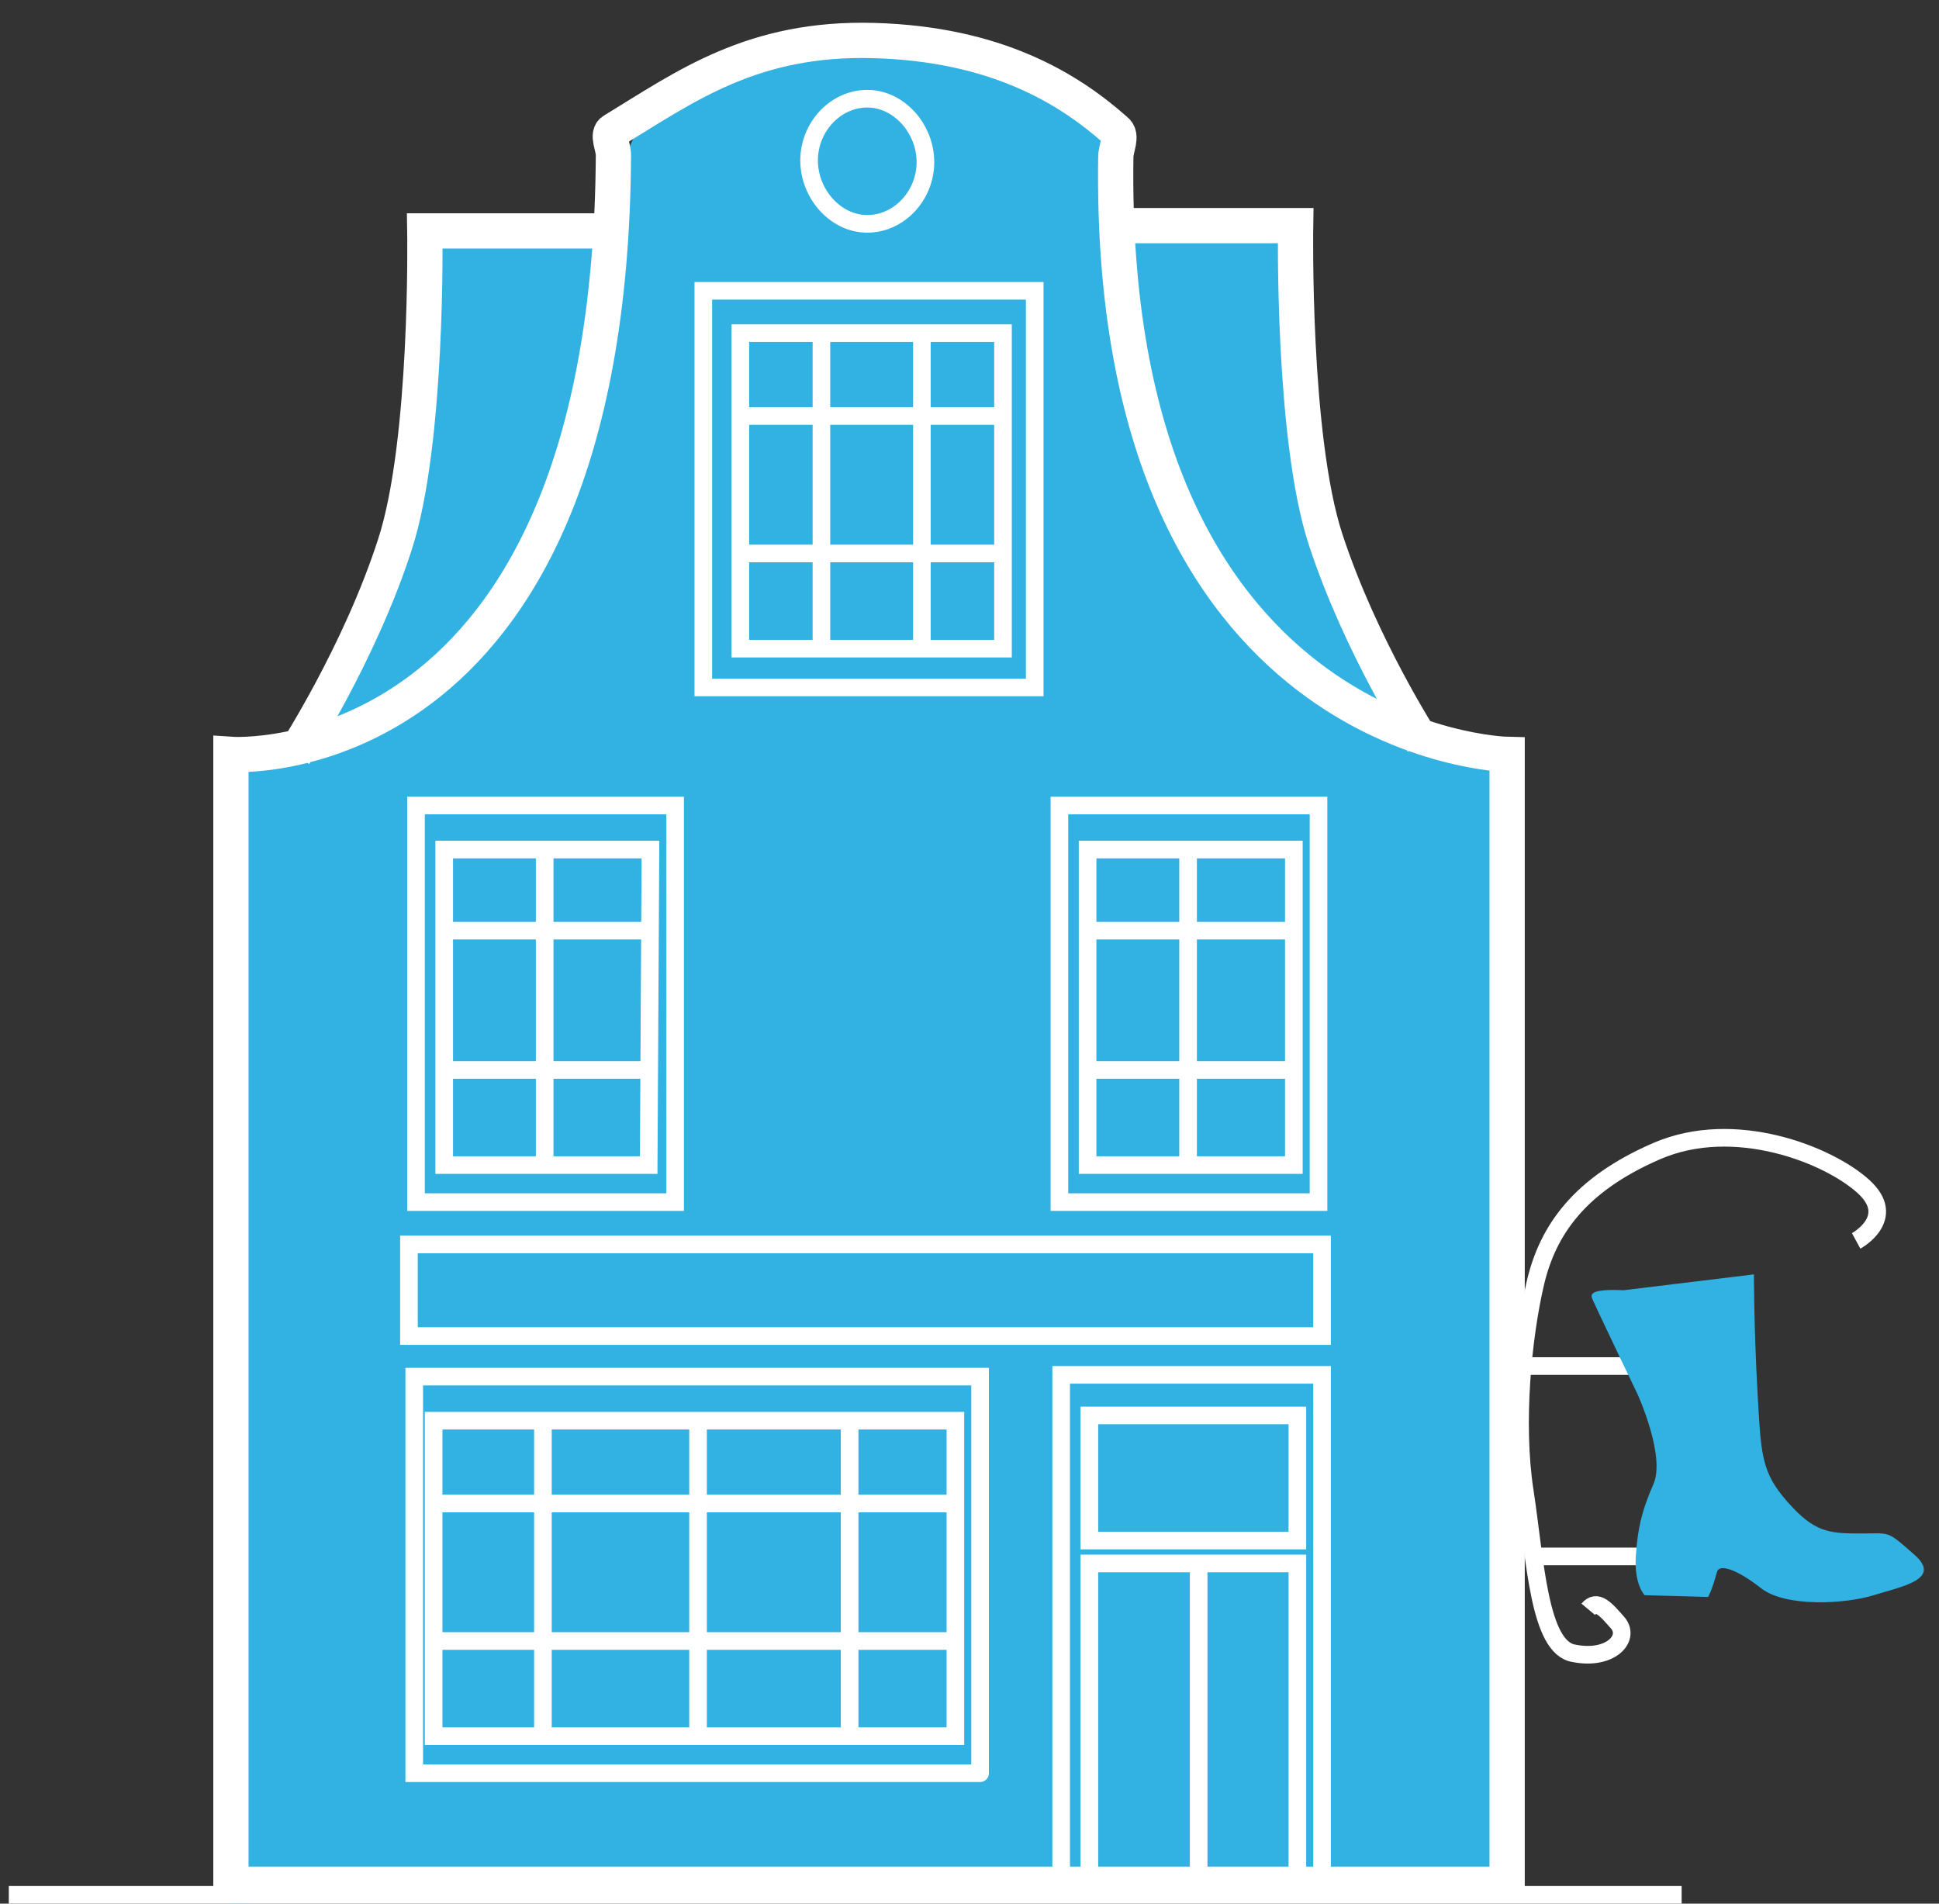 <svg xmlns="http://www.w3.org/2000/svg" xmlns:xlink="http://www.w3.org/1999/xlink" version="1.1" id="Layer_1" x="0px" y="0px" viewBox="0 0 110 108" style="enable-background:new 0 0 110 108;" xml:space="preserve">
<rect x="0" y="0" width="110" height="108" fill="#333333" stroke="none"/>
<style type="text/css">
	.st0{fill:#32b2e2;}
	.st1{fill:none;stroke:#ffffff;stroke-miterlimit:10;}
	.st2{fill:none;stroke:#ffffff;stroke-width:2;stroke-miterlimit:10;}                                         .st3{fill:#32b2e2}
</style>
<path class="st0" d="M73.5,12.8l-10,0.5l-0.1-5.9c0,0-5.1-3.7-9.4-4.4S40.6,4,37.7,5.8S34.8,13,34.8,13l-10.5,0.6  c0,0,0.2,12.4-1.9,17.3s-5.1,11.4-5.1,11.4L13,42.7l0,65.3l72.5-1.1V42.8l-5.8-1c0,0-4-8.9-4.9-11.7"/>
<path class="st1" d="M58.7,39H39.9V16.5h18.8V39z M56.9,18.9H42v17.9h14.9V18.9z M42,23.6h14.9 M41.9,31.4h14.7 M46.6,36.9V19   M52.3,36.8V19.1 M74.8,45.7H60.1v22.5h14.7C74.8,68.2,74.8,45.7,74.8,45.7z M73.4,48.2H61.7v17.9h11.7V48.2z M73.4,52.8H61.8   M61.6,60.7h11.5 M67.4,66.2V48.3 M75,78H60.2v29.5H75V78L75,78z M73.6,88.7H61.8v18.6h11.8V88.7L73.6,88.7z M73.6,80.3H61.8v7.1  h11.8V80.3L73.6,80.3z M68,88.7h-6.2v18.6H68V88.7z M0.5,107.5h94.9 M49.2,12.7c1.8,0,3.3-1.6,3.3-3.5S51,5.6,49.2,5.6  s-3.3,1.6-3.3,3.5S47.4,12.7,49.2,12.7z M38.3,45.7H23.6v22.5h14.7V45.7z M36.9,48.2H25.2v17.9h11.6L36.9,48.2L36.9,48.2z   M36.9,52.8H25.3 M25.2,60.7h11.5 M30.9,48.3v17.9 M105.3,70.4c0,0,2.4-1.3,0.4-3.1s-7.3-3.9-11.7-2c-4.4,1.9-6.2,4.5-6.9,7.5  c-0.7,3-1.2,7.9-0.6,11.8s0.8,8.9,2.8,9.2c2,0.4,3.2-0.8,2.5-1.7c-0.7-0.8-1.2-1.4-1.7-0.8 M86.9,88.3h7.2 M86.5,77.5h6.8   M55.6,78.1H23.5v22.5h32.1C55.6,100.7,55.6,78.1,55.6,78.1z M39.6,98.8v-18 M54.2,80.6H24.6v17.9h29.6V80.6L54.2,80.6z M25.1,85.3  h29.2 M54.5,93.1H25 M30.8,80.7v17.9 M48.2,98.3V81 M23.2,75.8H75v-5.2H23.2V75.8z"/>
<path d="M92.1,73.2c-2-0.1-1.8,0.3-1.8,0.4s2.6,5.5,2.6,5.5s1.6,3.5,0.9,5.1s-0.9,2.6-1,4.1c-0.1,1.6,0.5,2.2,0.5,2.2l3.6,0.1  c0,0,0.2-0.3,0.5-1.4c0.1-0.5,1.1-0.2,2.5,0.9s4.8,0.9,6.4,0.4s3.9-0.9,2.3-2.3s-1.3-1.2-3.1-1.2s-2.6-0.1-4.1-1.8s-1.5-2.7-1.7-6.3  c-0.2-3.6-0.2-6.6-0.2-6.6" class="st3"/>
<path class="st2" d="M16.7,42.8c0,0,3.7-5.7,5.7-11.9c1.9-5.8,1.7-17.8,1.7-17.8h10.2 M85.5,42.8c0,0-22.7-0.5-22.2-33.9  c0-0.5,0.4-1.2,0-1.5C60.6,5,56.5,2.5,49.6,2.3S38.9,4.9,34.8,7.4c-0.4,0.2,0,0.9,0,1.4c-0.2,35.5-21.7,34-21.7,34v64.1h72.4V42.8  L85.5,42.8z M80.7,42.1c0,0-3.5-5.4-5.5-11.5c-1.9-5.8-1.7-17.8-1.7-17.8H63.3"/>
</svg>